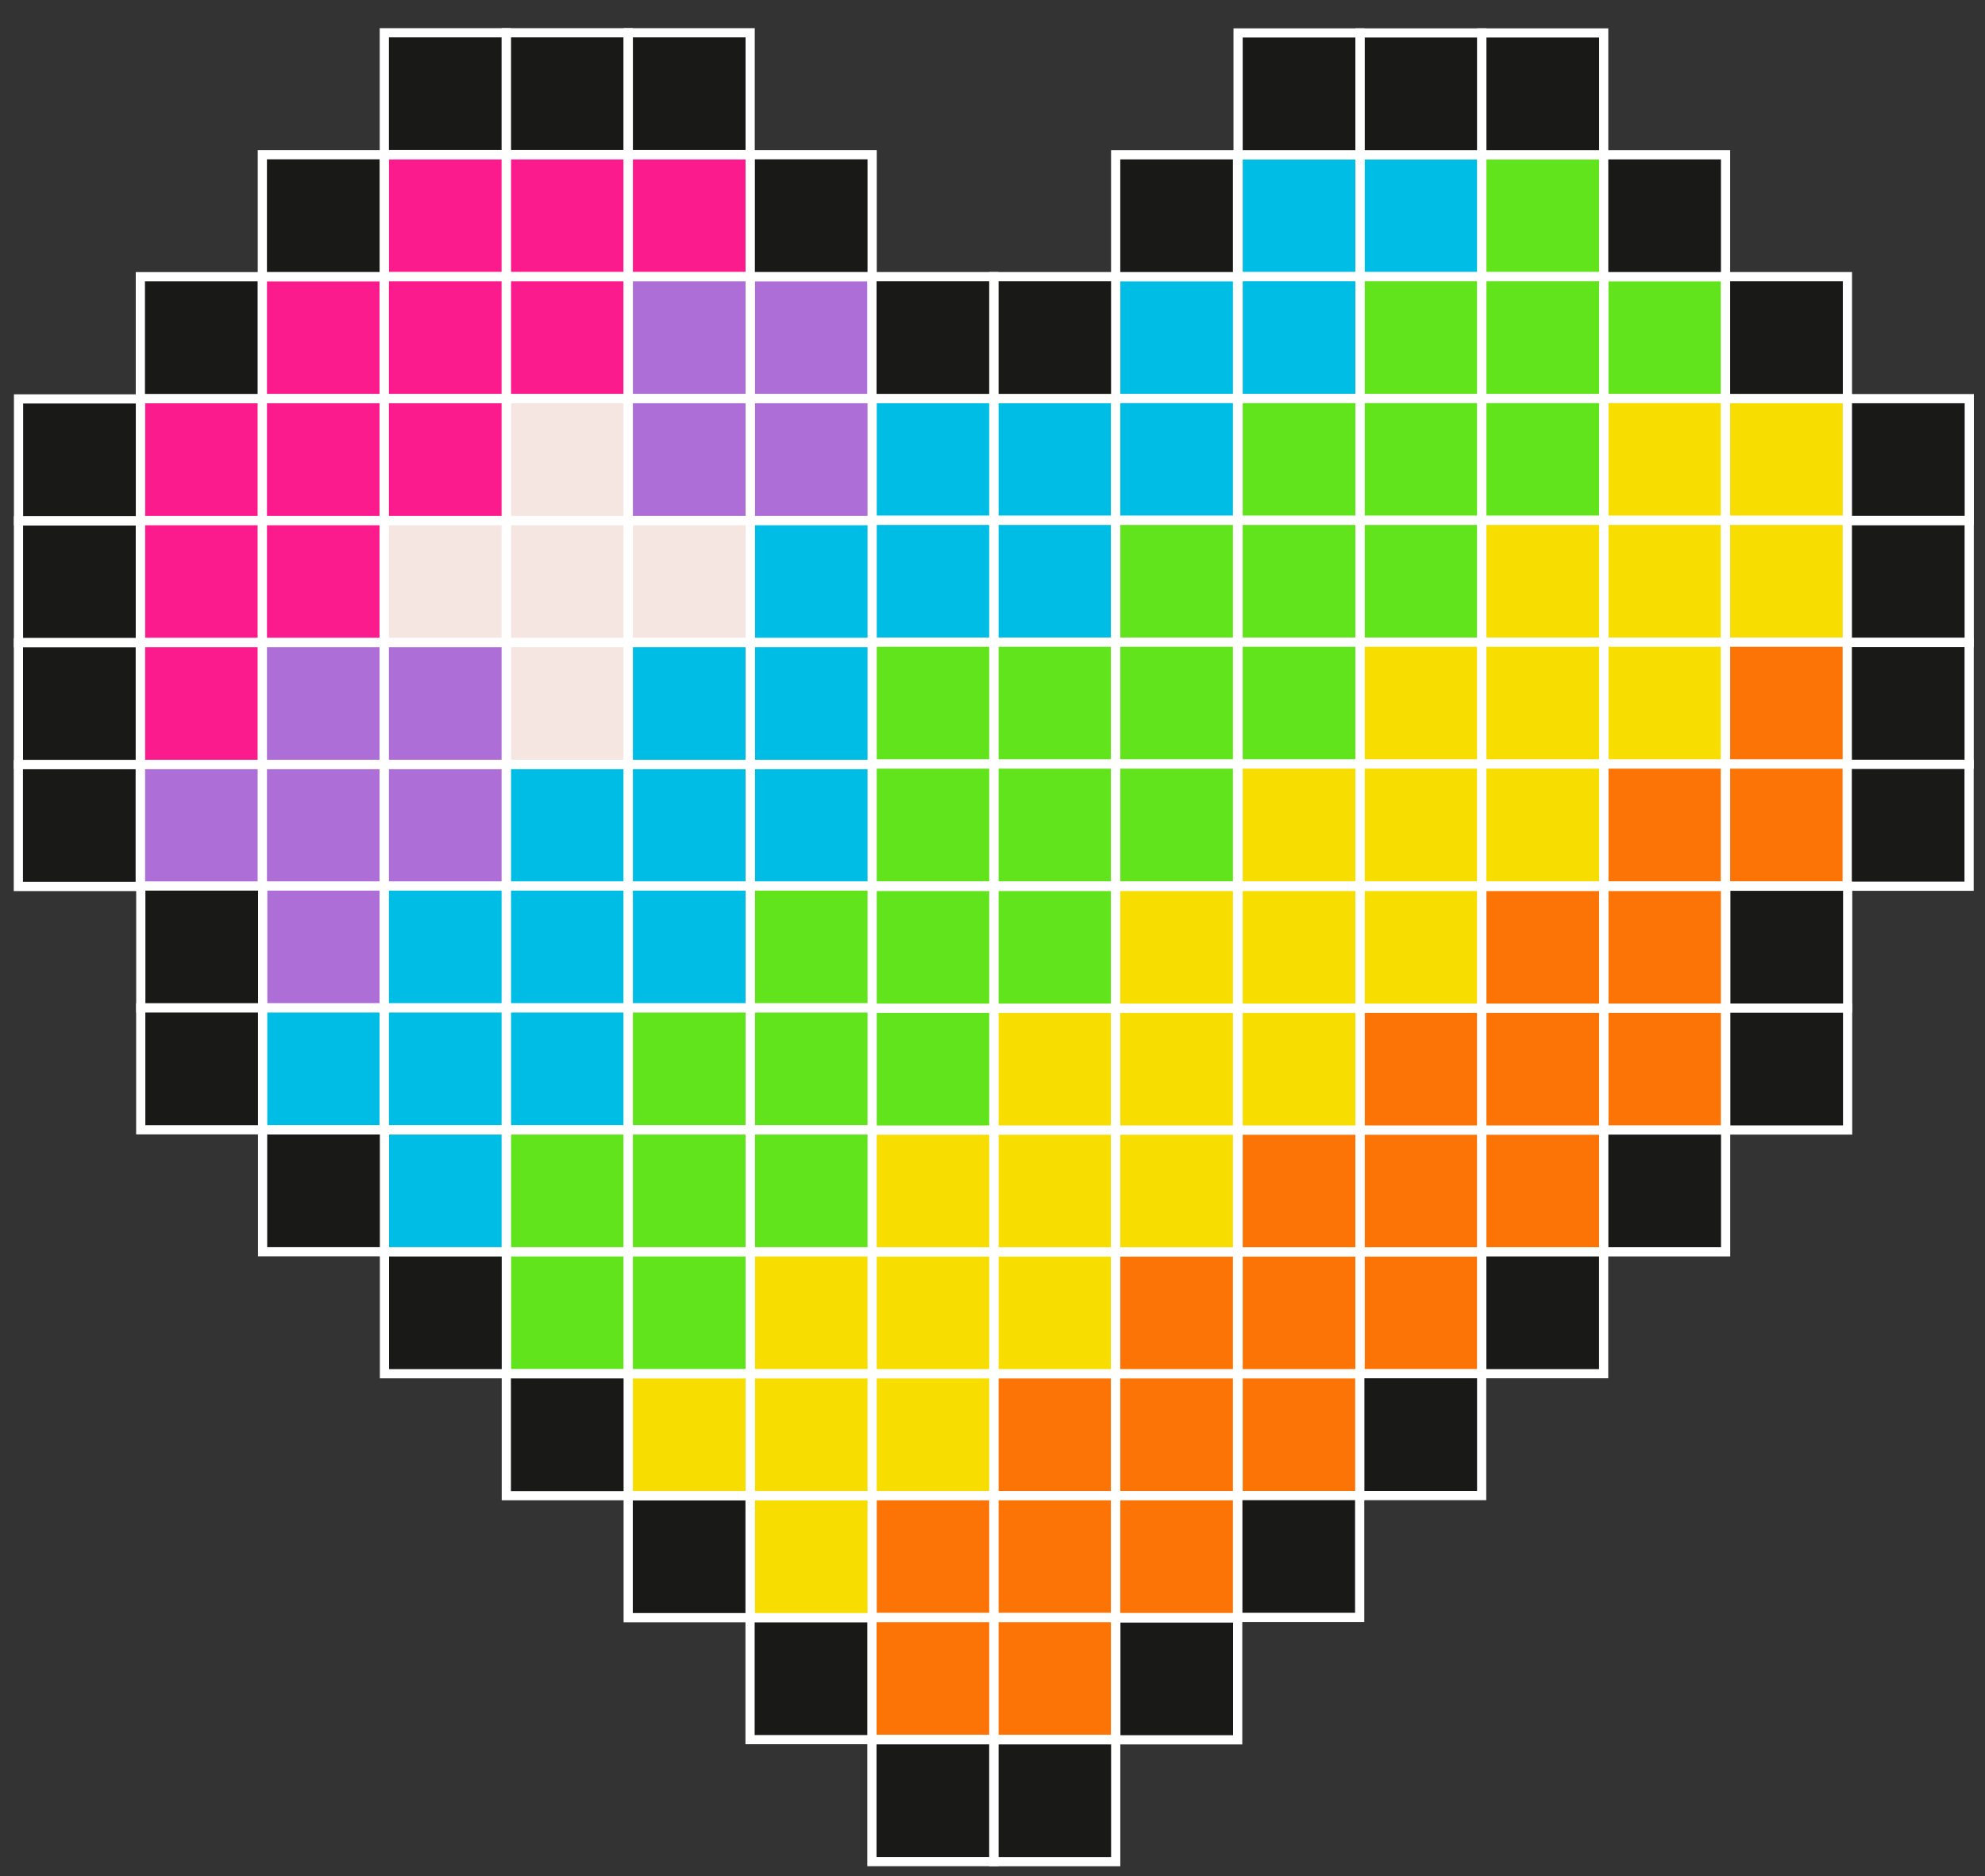 <?xml version="1.0" encoding="utf-8"?>
<svg id="master-artboard" viewBox="0 0 350.204 331.019" version="1.0" xmlns="http://www.w3.org/2000/svg" x="0px" y="0px" width="350.204px" height="331.019px" enable-background="new 0 0 1096 780"><rect x="0" y="0" width="350.204" height="331.019" fill="#333333" stroke="none"/><rect id="ee-background" x="0" y="0" width="350.204" height="331.019" style="fill: white; fill-opacity: 0; pointer-events: none;"/>
<path d="M 255.9 440.6 H 277.4 V 462.1 H 255.9 V 440.6 Z" fill="#00BDE5" stroke="#FFFFFF" stroke-width="1.623" stroke-miterlimit="10" transform="matrix(1, 0, 0, 1, -15.968, -413.288)"/><path d="M 277.4 440.6 H 298.9 V 462.1 H 277.4 V 440.6 Z" fill="#61E41C" stroke="#FFFFFF" stroke-width="1.623" stroke-miterlimit="10" transform="matrix(1, 0, 0, 1, -15.968, -413.288)"/><path d="M 298.9 462.1 H 320.4 V 483.6 H 298.9 V 462.1 Z" fill="#61E41C" stroke="#FFFFFF" stroke-width="1.623" stroke-miterlimit="10" transform="matrix(1, 0, 0, 1, -15.968, -413.288)"/><path d="M 234.4 440.6 H 255.9 V 462.1 H 234.4 V 440.6 Z" fill="#00BDE5" stroke="#FFFFFF" stroke-width="1.623" stroke-miterlimit="10" transform="matrix(1, 0, 0, 1, -15.968, -413.288)"/><path d="M 212.8 462.1 H 234.3 V 483.6 H 212.8 V 462.1 Z" fill="#00BDE5" stroke="#FFFFFF" stroke-width="1.623" stroke-miterlimit="10" transform="matrix(1, 0, 0, 1, -15.968, -413.288)"/><path d="M 191.3 483.6 H 212.8 V 505.1 H 191.3 V 483.6 Z" fill="#00BDE5" stroke="#FFFFFF" stroke-width="1.623" stroke-miterlimit="10" transform="matrix(1, 0, 0, 1, -15.968, -413.288)"/><path d="M 169.8 483.6 H 191.3 V 505.1 H 169.8 V 483.6 Z" fill="#00BDE5" stroke="#FFFFFF" stroke-width="1.623" stroke-miterlimit="10" transform="matrix(1, 0, 0, 1, -15.968, -413.288)"/><path d="M 105.3 440.6 H 126.8 V 462.1 H 105.3 V 440.6 Z" transform="matrix(-1, 1.346237149535412e-10, -1.346237149535412e-10, -1, 216.126, 489.402)" fill="#FB1B8D" stroke="#FFFFFF" stroke-width="1.623" stroke-miterlimit="10"/><path d="M 83.8 440.6 H 105.3 V 462.1 H 83.8 V 440.6 Z" transform="matrix(-1, 1.347085915037738e-10, -1.347085915037738e-10, -1, 173.104, 489.402)" fill="#FB1B8D" stroke="#FFFFFF" stroke-width="1.623" stroke-miterlimit="10"/><path d="M 62.3 462.1 H 83.8 V 483.6 H 62.3 V 462.1 Z" transform="matrix(-1, 1.347085915037738e-10, -1.347085915037738e-10, -1, 130.083, 532.423)" fill="#FB1B8D" stroke="#FFFFFF" stroke-width="1.623" stroke-miterlimit="10"/><path d="M 126.8 440.6 H 148.3 V 462.1 H 126.8 V 440.6 Z" transform="matrix(-1, 1.347085915037738e-10, -1.347085915037738e-10, -1, 259.147, 489.402)" fill="#FB1B8D" stroke="#FFFFFF" stroke-width="1.623" stroke-miterlimit="10"/><path d="M 148.3 462.1 H 169.8 V 483.6 H 148.3 V 462.1 Z" transform="matrix(-1, 1.348773037701534e-10, -1.348773037701534e-10, -1, 302.168, 532.423)" fill="#AD6ED7" stroke="#FFFFFF" stroke-width="1.623" stroke-miterlimit="10"/><path d="M 255.9 462.1 H 277.4 V 483.6 H 255.9 V 462.1 Z" fill="#61E41C" stroke="#FFFFFF" stroke-width="1.623" stroke-miterlimit="10" transform="matrix(1, 0, 0, 1, -15.968, -413.288)"/><path d="M 277.4 462.1 H 298.9 V 483.6 H 277.4 V 462.1 Z" fill="#61E41C" stroke="#FFFFFF" stroke-width="1.623" stroke-miterlimit="10" transform="matrix(1, 0, 0, 1, -15.968, -413.288)"/><path d="M 298.9 483.6 H 320.4 V 505.1 H 298.9 V 483.6 Z" fill="#F7DD00" stroke="#FFFFFF" stroke-width="1.623" stroke-miterlimit="10" transform="matrix(1, 0, 0, 1, -15.968, -413.288)"/><path d="M 234.4 462.1 H 255.9 V 483.6 H 234.4 V 462.1 Z" fill="#00BDE5" stroke="#FFFFFF" stroke-width="1.623" stroke-miterlimit="10" transform="matrix(1, 0, 0, 1, -15.968, -413.288)"/><path d="M 212.8 483.6 H 234.3 V 505.1 H 212.8 V 483.6 Z" fill="#00BDE5" stroke="#FFFFFF" stroke-width="1.623" stroke-miterlimit="10" transform="matrix(1, 0, 0, 1, -15.968, -413.288)"/><path d="M 191.3 505.1 H 212.8 V 526.6 H 191.3 V 505.1 Z" fill="#00BDE5" stroke="#FFFFFF" stroke-width="1.623" stroke-miterlimit="10" transform="matrix(1, 0, 0, 1, -15.968, -413.288)"/><path d="M 169.8 505.1 H 191.3 V 526.6 H 169.8 V 505.1 Z" fill="#00BDE5" stroke="#FFFFFF" stroke-width="1.623" stroke-miterlimit="10" transform="matrix(1, 0, 0, 1, -15.968, -413.288)"/><path d="M 105.3 462.1 H 126.8 V 483.6 H 105.3 V 462.1 Z" transform="matrix(-1, 1.346237149535412e-10, -1.346237149535412e-10, -1, 216.126, 532.423)" fill="#FB1B8D" stroke="#FFFFFF" stroke-width="1.623" stroke-miterlimit="10"/><path d="M 83.8 462.1 H 105.3 V 483.6 H 83.8 V 462.1 Z" transform="matrix(-1, 1.347085915037738e-10, -1.347085915037738e-10, -1, 173.104, 532.423)" fill="#FB1B8D" stroke="#FFFFFF" stroke-width="1.623" stroke-miterlimit="10"/><path d="M 62.3 483.6 H 83.8 V 505.1 H 62.3 V 483.6 Z" transform="matrix(-1, 1.347085915037738e-10, -1.347085915037738e-10, -1, 130.083, 575.444)" fill="#FB1B8D" stroke="#FFFFFF" stroke-width="1.623" stroke-miterlimit="10"/><path d="M 126.8 462.1 H 148.3 V 483.6 H 126.8 V 462.1 Z" transform="matrix(-1, 1.347085915037738e-10, -1.347085915037738e-10, -1, 259.147, 532.423)" fill="#AD6ED7" stroke="#FFFFFF" stroke-width="1.623" stroke-miterlimit="10"/><path d="M 148.3 483.6 H 169.8 V 505.1 H 148.3 V 483.6 Z" transform="matrix(-1, 1.346237149535412e-10, -1.346237149535412e-10, -1, 302.168, 575.444)" fill="#AD6ED7" stroke="#FFFFFF" stroke-width="1.623" stroke-miterlimit="10"/><path d="M 255.9 483.6 H 277.4 V 505.1 H 255.9 V 483.6 Z" fill="#61E41C" stroke="#FFFFFF" stroke-width="1.623" stroke-miterlimit="10" transform="matrix(1, 0, 0, 1, -15.968, -413.288)"/><path d="M 277.4 483.6 H 298.9 V 505.1 H 277.4 V 483.6 Z" fill="#61E41C" stroke="#FFFFFF" stroke-width="1.623" stroke-miterlimit="10" transform="matrix(1, 0, 0, 1, -15.968, -413.288)"/><path d="M 298.9 505.1 H 320.4 V 526.6 H 298.9 V 505.1 Z" fill="#F7DD00" stroke="#FFFFFF" stroke-width="1.623" stroke-miterlimit="10" transform="matrix(1, 0, 0, 1, -15.968, -413.288)"/><path d="M 234.4 483.6 H 255.9 V 505.1 H 234.4 V 483.6 Z" fill="#61E41C" stroke="#FFFFFF" stroke-width="1.623" stroke-miterlimit="10" transform="matrix(1, 0, 0, 1, -15.968, -413.288)"/><path d="M 212.8 505.1 H 234.3 V 526.6 H 212.8 V 505.1 Z" fill="#61E41C" stroke="#FFFFFF" stroke-width="1.623" stroke-miterlimit="10" transform="matrix(1, 0, 0, 1, -15.968, -413.288)"/><path d="M 191.3 526.6 H 212.8 V 548.1 H 191.3 V 526.6 Z" fill="#61E41C" stroke="#FFFFFF" stroke-width="1.623" stroke-miterlimit="10" transform="matrix(1, 0, 0, 1, -15.968, -413.288)"/><path d="M 169.8 526.6 H 191.3 V 548.1 H 169.8 V 526.6 Z" fill="#61E41C" stroke="#FFFFFF" stroke-width="1.623" stroke-miterlimit="10" transform="matrix(1, 0, 0, 1, -15.968, -413.288)"/><path d="M 105.3 483.6 H 126.8 V 505.1 H 105.3 V 483.6 Z" transform="matrix(-1, 1.346237149535412e-10, -1.346237149535412e-10, -1, 216.126, 575.444)" fill="#F5E6E1" stroke="#FFFFFF" stroke-width="1.623" stroke-miterlimit="10"/><path d="M 83.8 483.6 H 105.3 V 505.1 H 83.8 V 483.6 Z" transform="matrix(-1, 1.347085915037738e-10, -1.347085915037738e-10, -1, 173.104, 575.444)" fill="#FB1B8D" stroke="#FFFFFF" stroke-width="1.623" stroke-miterlimit="10"/><path d="M 62.3 505.1 H 83.8 V 526.6 H 62.3 V 505.1 Z" transform="matrix(-1, 1.347085915037738e-10, -1.347085915037738e-10, -1, 130.083, 618.465)" fill="#FB1B8D" stroke="#FFFFFF" stroke-width="1.623" stroke-miterlimit="10"/><path d="M 126.8 483.6 H 148.3 V 505.1 H 126.8 V 483.6 Z" transform="matrix(-1, 1.347085915037738e-10, -1.347085915037738e-10, -1, 259.147, 575.444)" fill="#AD6ED7" stroke="#FFFFFF" stroke-width="1.623" stroke-miterlimit="10"/><path d="M 148.3 505.1 H 169.8 V 526.6 H 148.3 V 505.1 Z" transform="matrix(-1, 1.348773037701534e-10, -1.348773037701534e-10, -1, 302.168, 618.465)" fill="#00BDE5" stroke="#FFFFFF" stroke-width="1.623" stroke-miterlimit="10"/><path d="M 255.9 505.1 H 277.4 V 526.6 H 255.9 V 505.1 Z" fill="#61E41C" stroke="#FFFFFF" stroke-width="1.623" stroke-miterlimit="10" transform="matrix(1, 0, 0, 1, -15.968, -413.288)"/><path d="M 277.4 505.1 H 298.9 V 526.6 H 277.4 V 505.1 Z" fill="#F7DD00" stroke="#FFFFFF" stroke-width="1.623" stroke-miterlimit="10" transform="matrix(1, 0, 0, 1, -15.968, -413.288)"/><path d="M 298.9 526.6 H 320.4 V 548.1 H 298.9 V 526.6 Z" fill="#F7DD00" stroke="#FFFFFF" stroke-width="1.623" stroke-miterlimit="10" transform="matrix(1, 0, 0, 1, -15.968, -413.288)"/><path d="M 234.4 505.1 H 255.9 V 526.6 H 234.4 V 505.1 Z" fill="#61E41C" stroke="#FFFFFF" stroke-width="1.623" stroke-miterlimit="10" transform="matrix(1, 0, 0, 1, -15.968, -413.288)"/><path d="M 212.8 526.6 H 234.3 V 548.1 H 212.8 V 526.6 Z" fill="#61E41C" stroke="#FFFFFF" stroke-width="1.623" stroke-miterlimit="10" transform="matrix(1, 0, 0, 1, -15.968, -413.288)"/><path d="M 191.3 548.1 H 212.8 V 569.6 H 191.3 V 548.1 Z" fill="#61E41C" stroke="#FFFFFF" stroke-width="1.623" stroke-miterlimit="10" transform="matrix(1, 0, 0, 1, -15.968, -413.288)"/><path d="M 169.8 548.1 H 191.3 V 569.6 H 169.8 V 548.1 Z" fill="#61E41C" stroke="#FFFFFF" stroke-width="1.623" stroke-miterlimit="10" transform="matrix(1, 0, 0, 1, -15.968, -413.288)"/><path d="M 105.3 505.1 H 126.8 V 526.6 H 105.3 V 505.1 Z" transform="matrix(-1, 1.348773037701534e-10, -1.348773037701534e-10, -1, 216.126, 618.465)" fill="#F5E6E1" stroke="#FFFFFF" stroke-width="1.623" stroke-miterlimit="10"/><path d="M 83.8 505.1 H 105.3 V 526.6 H 83.8 V 505.1 Z" transform="matrix(-1, 1.3445450308680051e-10, -1.3445450308680051e-10, -1, 173.104, 618.465)" fill="#F5E6E1" stroke="#FFFFFF" stroke-width="1.623" stroke-miterlimit="10"/><path d="M 62.3 526.6 H 83.8 V 548.1 H 62.3 V 526.6 Z" transform="matrix(-1, 1.346237149535412e-10, -1.346237149535412e-10, -1, 130.083, 661.486)" fill="#AD6ED7" stroke="#FFFFFF" stroke-width="1.623" stroke-miterlimit="10"/><path d="M 126.8 505.1 H 148.3 V 526.6 H 126.8 V 505.1 Z" transform="matrix(-1, 1.348773037701534e-10, -1.348773037701534e-10, -1, 259.147, 618.465)" fill="#F5E6E1" stroke="#FFFFFF" stroke-width="1.623" stroke-miterlimit="10"/><path d="M 148.3 526.6 H 169.8 V 548.1 H 148.3 V 526.6 Z" transform="matrix(-1, 1.346237149535412e-10, -1.346237149535412e-10, -1, 302.168, 661.486)" fill="#00BDE5" stroke="#FFFFFF" stroke-width="1.623" stroke-miterlimit="10"/><path d="M 255.9 526.6 H 277.4 V 548.1 H 255.9 V 526.6 Z" fill="#F7DD00" stroke="#FFFFFF" stroke-width="1.623" stroke-miterlimit="10" transform="matrix(1, 0, 0, 1, -15.968, -413.288)"/><path d="M 277.4 526.6 H 298.9 V 548.1 H 277.4 V 526.6 Z" fill="#F7DD00" stroke="#FFFFFF" stroke-width="1.623" stroke-miterlimit="10" transform="matrix(1, 0, 0, 1, -15.968, -413.288)"/><path d="M 298.9 548.1 H 320.4 V 569.6 H 298.9 V 548.1 Z" fill="#FC7406" stroke="#FFFFFF" stroke-width="1.623" stroke-miterlimit="10" transform="matrix(1, 0, 0, 1, -15.968, -413.288)"/><path d="M 320.4 483.6 H 341.9 V 505.1 H 320.4 V 483.6 Z" fill="#F7DD00" stroke="#FFFFFF" stroke-width="1.623" stroke-miterlimit="10" transform="matrix(1, 0, 0, 1, -15.968, -413.288)"/><path d="M 320.4 505.1 H 341.9 V 526.6 H 320.4 V 505.1 Z" fill="#F7DD00" stroke="#FFFFFF" stroke-width="1.623" stroke-miterlimit="10" transform="matrix(1, 0, 0, 1, -15.968, -413.288)"/><path d="M 320.4 526.6 H 341.9 V 548.1 H 320.4 V 526.6 Z" fill="#FC7406" stroke="#FFFFFF" stroke-width="1.623" stroke-miterlimit="10" transform="matrix(1, 0, 0, 1, -15.968, -413.288)"/><path d="M 320.4 548.1 H 341.9 V 569.6 H 320.4 V 548.1 Z" fill="#FC7406" stroke="#FFFFFF" stroke-width="1.623" stroke-miterlimit="10" transform="matrix(1, 0, 0, 1, -15.968, -413.288)"/><path d="M 234.4 526.6 H 255.9 V 548.1 H 234.4 V 526.6 Z" fill="#61E41C" stroke="#FFFFFF" stroke-width="1.623" stroke-miterlimit="10" transform="matrix(1, 0, 0, 1, -15.968, -413.288)"/><path d="M 212.8 548.1 H 234.3 V 569.6 H 212.8 V 548.1 Z" fill="#61E41C" stroke="#FFFFFF" stroke-width="1.623" stroke-miterlimit="10" transform="matrix(1, 0, 0, 1, -15.968, -413.288)"/><path d="M 191.3 569.7 H 212.8 V 591.2 H 191.3 V 569.7 Z" fill="#61E41C" stroke="#FFFFFF" stroke-width="1.623" stroke-miterlimit="10" transform="matrix(1, 0, 0, 1, -15.968, -413.288)"/><path d="M 169.8 569.7 H 191.3 V 591.2 H 169.8 V 569.7 Z" fill="#61E41C" stroke="#FFFFFF" stroke-width="1.623" stroke-miterlimit="10" transform="matrix(1, 0, 0, 1, -15.968, -413.288)"/><path d="M 105.3 526.6 H 126.8 V 548.1 H 105.3 V 526.6 Z" transform="matrix(-1, 1.347085915037738e-10, -1.347085915037738e-10, -1, 216.126, 661.486)" fill="#F5E6E1" stroke="#FFFFFF" stroke-width="1.623" stroke-miterlimit="10"/><path d="M 83.8 526.6 H 105.3 V 548.1 H 83.8 V 526.6 Z" transform="matrix(-1, 1.347085915037738e-10, -1.347085915037738e-10, -1, 173.104, 661.486)" fill="#AD6ED7" stroke="#FFFFFF" stroke-width="1.623" stroke-miterlimit="10"/><path d="M 62.3 548.1 H 83.8 V 569.6 H 62.3 V 548.1 Z" transform="matrix(-1, 1.347085915037738e-10, -1.347085915037738e-10, -1, 130.083, 704.507)" fill="#AD6ED7" stroke="#FFFFFF" stroke-width="1.623" stroke-miterlimit="10"/><path d="M 40.8 483.6 H 62.3 V 505.1 H 40.8 V 483.6 Z" transform="matrix(-1, 1.346237149535412e-10, -1.346237149535412e-10, -1, 87.062, 575.444)" fill="#FB1B8D" stroke="#FFFFFF" stroke-width="1.623" stroke-miterlimit="10"/><path d="M 40.8 505.1 H 62.3 V 526.6 H 40.8 V 505.1 Z" transform="matrix(-1, 1.347085915037738e-10, -1.347085915037738e-10, -1, 87.062, 618.465)" fill="#FB1B8D" stroke="#FFFFFF" stroke-width="1.623" stroke-miterlimit="10"/><path d="M 40.8 526.6 H 62.3 V 548.1 H 40.8 V 526.6 Z" transform="matrix(-1, 1.346237149535412e-10, -1.346237149535412e-10, -1, 87.062, 661.486)" fill="#FB1B8D" stroke="#FFFFFF" stroke-width="1.623" stroke-miterlimit="10"/><path d="M 40.8 548.1 H 62.3 V 569.6 H 40.8 V 548.1 Z" transform="matrix(-1, 1.347085915037738e-10, -1.347085915037738e-10, -1, 87.062, 704.507)" fill="#AD6ED7" stroke="#FFFFFF" stroke-width="1.623" stroke-miterlimit="10"/><path d="M 126.8 526.6 H 148.3 V 548.1 H 126.8 V 526.6 Z" transform="matrix(-1, 1.346237149535412e-10, -1.346237149535412e-10, -1, 259.147, 661.486)" fill="#00BDE5" stroke="#FFFFFF" stroke-width="1.623" stroke-miterlimit="10"/><path d="M 148.3 548.1 H 169.8 V 569.6 H 148.3 V 548.1 Z" transform="matrix(-1, 1.347085915037738e-10, -1.347085915037738e-10, -1, 302.168, 704.507)" fill="#00BDE5" stroke="#FFFFFF" stroke-width="1.623" stroke-miterlimit="10"/><path d="M 255.9 548.1 H 277.4 V 569.6 H 255.9 V 548.1 Z" fill="#F7DD00" stroke="#FFFFFF" stroke-width="1.623" stroke-miterlimit="10" transform="matrix(1, 0, 0, 1, -15.968, -413.288)"/><path d="M 277.4 548.1 H 298.9 V 569.6 H 277.4 V 548.1 Z" fill="#F7DD00" stroke="#FFFFFF" stroke-width="1.623" stroke-miterlimit="10" transform="matrix(1, 0, 0, 1, -15.968, -413.288)"/><path d="M 298.9 569.7 H 320.4 V 591.2 H 298.9 V 569.7 Z" fill="#FC7406" stroke="#FFFFFF" stroke-width="1.623" stroke-miterlimit="10" transform="matrix(1, 0, 0, 1, -15.968, -413.288)"/><path d="M 234.4 548.1 H 255.9 V 569.6 H 234.4 V 548.1 Z" fill="#F7DD00" stroke="#FFFFFF" stroke-width="1.623" stroke-miterlimit="10" transform="matrix(1, 0, 0, 1, -15.968, -413.288)"/><path d="M 212.8 569.7 H 234.3 V 591.2 H 212.8 V 569.7 Z" fill="#F7DD00" stroke="#FFFFFF" stroke-width="1.623" stroke-miterlimit="10" transform="matrix(1, 0, 0, 1, -15.968, -413.288)"/><path d="M 191.3 591.2 H 212.8 V 612.7 H 191.3 V 591.2 Z" fill="#F7DD00" stroke="#FFFFFF" stroke-width="1.623" stroke-miterlimit="10" transform="matrix(1, 0, 0, 1, -15.968, -413.288)"/><path d="M 169.8 591.2 H 191.3 V 612.7 H 169.8 V 591.2 Z" fill="#61E41C" stroke="#FFFFFF" stroke-width="1.623" stroke-miterlimit="10" transform="matrix(1, 0, 0, 1, -15.968, -413.288)"/><path d="M 105.3 548.1 H 126.8 V 569.6 H 105.3 V 548.1 Z" transform="matrix(-1, 1.347085915037738e-10, -1.347085915037738e-10, -1, 216.126, 704.507)" fill="#00BDE5" stroke="#FFFFFF" stroke-width="1.623" stroke-miterlimit="10"/><path d="M 83.8 548.1 H 105.3 V 569.6 H 83.8 V 548.1 Z" transform="matrix(-1, 1.347085915037738e-10, -1.347085915037738e-10, -1, 173.104, 704.507)" fill="#AD6ED7" stroke="#FFFFFF" stroke-width="1.623" stroke-miterlimit="10"/><path d="M 62.3 569.7 H 83.8 V 591.2 H 62.3 V 569.7 Z" transform="matrix(-1, 1.348773037701534e-10, -1.348773037701534e-10, -1, 130.083, 747.528)" fill="#AD6ED7" stroke="#FFFFFF" stroke-width="1.623" stroke-miterlimit="10"/><path d="M 126.8 548.1 H 148.3 V 569.6 H 126.8 V 548.1 Z" transform="matrix(-1, 1.347085915037738e-10, -1.347085915037738e-10, -1, 259.147, 704.507)" fill="#00BDE5" stroke="#FFFFFF" stroke-width="1.623" stroke-miterlimit="10"/><path d="M 148.3 569.7 H 169.8 V 591.2 H 148.3 V 569.7 Z" transform="matrix(-1, 1.346237149535412e-10, -1.346237149535412e-10, -1, 302.168, 747.528)" fill="#61E41C" stroke="#FFFFFF" stroke-width="1.623" stroke-miterlimit="10"/><path d="M 255.9 569.7 H 277.4 V 591.2 H 255.9 V 569.7 Z" fill="#F7DD00" stroke="#FFFFFF" stroke-width="1.623" stroke-miterlimit="10" transform="matrix(1, 0, 0, 1, -15.968, -413.288)"/><path d="M 277.4 569.7 H 298.9 V 591.2 H 277.4 V 569.7 Z" fill="#FC7406" stroke="#FFFFFF" stroke-width="1.623" stroke-miterlimit="10" transform="matrix(1, 0, 0, 1, -15.968, -413.288)"/><path d="M 298.9 591.2 H 320.4 V 612.7 H 298.9 V 591.2 Z" fill="#FC7406" stroke="#FFFFFF" stroke-width="1.623" stroke-miterlimit="10" transform="matrix(1, 0, 0, 1, -15.968, -413.288)"/><path d="M 234.4 569.7 H 255.9 V 591.2 H 234.4 V 569.7 Z" fill="#F7DD00" stroke="#FFFFFF" stroke-width="1.623" stroke-miterlimit="10" transform="matrix(1, 0, 0, 1, -15.968, -413.288)"/><path d="M 212.8 591.2 H 234.3 V 612.7 H 212.8 V 591.2 Z" fill="#F7DD00" stroke="#FFFFFF" stroke-width="1.623" stroke-miterlimit="10" transform="matrix(1, 0, 0, 1, -15.968, -413.288)"/><path d="M 191.3 612.7 H 212.8 V 634.2 H 191.3 V 612.7 Z" fill="#F7DD00" stroke="#FFFFFF" stroke-width="1.623" stroke-miterlimit="10" transform="matrix(1, 0, 0, 1, -15.968, -413.288)"/><path d="M 169.8 612.7 H 191.3 V 634.2 H 169.8 V 612.7 Z" fill="#F7DD00" stroke="#FFFFFF" stroke-width="1.623" stroke-miterlimit="10" transform="matrix(1, 0, 0, 1, -15.968, -413.288)"/><path d="M 105.3 569.7 H 126.8 V 591.2 H 105.3 V 569.7 Z" transform="matrix(-1, 1.346237149535412e-10, -1.346237149535412e-10, -1, 216.126, 747.528)" fill="#00BDE5" stroke="#FFFFFF" stroke-width="1.623" stroke-miterlimit="10"/><path d="M 83.8 569.7 H 105.3 V 591.2 H 83.8 V 569.7 Z" transform="matrix(-1, 1.348773037701534e-10, -1.348773037701534e-10, -1, 173.104, 747.528)" fill="#00BDE5" stroke="#FFFFFF" stroke-width="1.623" stroke-miterlimit="10"/><path d="M 62.3 591.2 H 83.8 V 612.7 H 62.3 V 591.2 Z" transform="matrix(-1, 1.346237149535412e-10, -1.346237149535412e-10, -1, 130.083, 790.549)" fill="#00BDE5" stroke="#FFFFFF" stroke-width="1.623" stroke-miterlimit="10"/><path d="M 126.8 569.7 H 148.3 V 591.2 H 126.8 V 569.7 Z" transform="matrix(-1, 1.346237149535412e-10, -1.346237149535412e-10, -1, 259.147, 747.528)" fill="#00BDE5" stroke="#FFFFFF" stroke-width="1.623" stroke-miterlimit="10"/><path d="M 148.3 591.2 H 169.8 V 612.7 H 148.3 V 591.2 Z" transform="matrix(-1, 1.347085915037738e-10, -1.347085915037738e-10, -1, 302.168, 790.549)" fill="#61E41C" stroke="#FFFFFF" stroke-width="1.623" stroke-miterlimit="10"/><path d="M 255.9 591.2 H 277.4 V 612.7 H 255.9 V 591.2 Z" fill="#FC7406" stroke="#FFFFFF" stroke-width="1.623" stroke-miterlimit="10" transform="matrix(1, 0, 0, 1, -15.968, -413.288)"/><path d="M 277.4 591.2 H 298.9 V 612.7 H 277.4 V 591.2 Z" fill="#FC7406" stroke="#FFFFFF" stroke-width="1.623" stroke-miterlimit="10" transform="matrix(1, 0, 0, 1, -15.968, -413.288)"/><path d="M 234.4 591.2 H 255.9 V 612.7 H 234.4 V 591.2 Z" fill="#F7DD00" stroke="#FFFFFF" stroke-width="1.623" stroke-miterlimit="10" transform="matrix(1, 0, 0, 1, -15.968, -413.288)"/><path d="M 212.8 612.7 H 234.3 V 634.2 H 212.8 V 612.7 Z" fill="#F7DD00" stroke="#FFFFFF" stroke-width="1.623" stroke-miterlimit="10" transform="matrix(1, 0, 0, 1, -15.968, -413.288)"/><path d="M 191.3 634.2 H 212.8 V 655.7 H 191.3 V 634.2 Z" fill="#F7DD00" stroke="#FFFFFF" stroke-width="1.623" stroke-miterlimit="10" transform="matrix(1, 0, 0, 1, -15.968, -413.288)"/><path d="M 169.8 634.2 H 191.3 V 655.7 H 169.8 V 634.2 Z" fill="#F7DD00" stroke="#FFFFFF" stroke-width="1.623" stroke-miterlimit="10" transform="matrix(1, 0, 0, 1, -15.968, -413.288)"/><path d="M 105.3 591.2 H 126.8 V 612.7 H 105.3 V 591.2 Z" transform="matrix(-1, 1.347085915037738e-10, -1.347085915037738e-10, -1, 216.126, 790.549)" fill="#00BDE5" stroke="#FFFFFF" stroke-width="1.623" stroke-miterlimit="10"/><path d="M 83.8 591.2 H 105.3 V 612.7 H 83.8 V 591.2 Z" transform="matrix(-1, 1.346237149535412e-10, -1.346237149535412e-10, -1, 173.104, 790.549)" fill="#00BDE5" stroke="#FFFFFF" stroke-width="1.623" stroke-miterlimit="10"/><path d="M 126.8 591.2 H 148.3 V 612.7 H 126.8 V 591.2 Z" transform="matrix(-1, 1.347085915037738e-10, -1.347085915037738e-10, -1, 259.147, 790.549)" fill="#61E41C" stroke="#FFFFFF" stroke-width="1.623" stroke-miterlimit="10"/><path d="M 148.3 612.7 H 169.8 V 634.2 H 148.3 V 612.7 Z" transform="matrix(-1, 1.347085915037738e-10, -1.347085915037738e-10, -1, 302.168, 833.57)" fill="#61E41C" stroke="#FFFFFF" stroke-width="1.623" stroke-miterlimit="10"/><path d="M 255.9 612.7 H 277.4 V 634.2 H 255.9 V 612.7 Z" fill="#FC7406" stroke="#FFFFFF" stroke-width="1.623" stroke-miterlimit="10" transform="matrix(1, 0, 0, 1, -15.968, -413.288)"/><path d="M 277.4 612.7 H 298.9 V 634.2 H 277.4 V 612.7 Z" fill="#FC7406" stroke="#FFFFFF" stroke-width="1.623" stroke-miterlimit="10" transform="matrix(1, 0, 0, 1, -15.968, -413.288)"/><path d="M 234.4 612.7 H 255.9 V 634.2 H 234.4 V 612.7 Z" fill="#FC7406" stroke="#FFFFFF" stroke-width="1.623" stroke-miterlimit="10" transform="matrix(1, 0, 0, 1, -15.968, -413.288)"/><path d="M 212.8 634.2 H 234.3 V 655.7 H 212.8 V 634.2 Z" fill="#FC7406" stroke="#FFFFFF" stroke-width="1.623" stroke-miterlimit="10" transform="matrix(1, 0, 0, 1, -15.968, -413.288)"/><path d="M 191.3 655.7 H 212.8 V 677.2 H 191.3 V 655.7 Z" fill="#FC7406" stroke="#FFFFFF" stroke-width="1.623" stroke-miterlimit="10" transform="matrix(1, 0, 0, 1, -15.968, -413.288)"/><path d="M 169.8 655.7 H 191.3 V 677.2 H 169.8 V 655.7 Z" fill="#F7DD00" stroke="#FFFFFF" stroke-width="1.623" stroke-miterlimit="10" transform="matrix(1, 0, 0, 1, -15.968, -413.288)"/><path d="M 105.3 612.7 H 126.8 V 634.2 H 105.3 V 612.7 Z" transform="matrix(-1, 1.347085915037738e-10, -1.347085915037738e-10, -1, 216.126, 833.57)" fill="#61E41C" stroke="#FFFFFF" stroke-width="1.623" stroke-miterlimit="10"/><path d="M 83.8 612.7 H 105.3 V 634.2 H 83.8 V 612.7 Z" transform="matrix(-1, 1.347085915037738e-10, -1.347085915037738e-10, -1, 173.104, 833.57)" fill="#00BDE5" stroke="#FFFFFF" stroke-width="1.623" stroke-miterlimit="10"/><path d="M 126.8 612.7 H 148.3 V 634.2 H 126.8 V 612.7 Z" transform="matrix(-1, 1.346237149535412e-10, -1.346237149535412e-10, -1, 259.147, 833.57)" fill="#61E41C" stroke="#FFFFFF" stroke-width="1.623" stroke-miterlimit="10"/><path d="M 148.3 634.2 H 169.8 V 655.7 H 148.3 V 634.2 Z" transform="matrix(-1, 1.348773037701534e-10, -1.348773037701534e-10, -1, 302.168, 876.591)" fill="#F7DD00" stroke="#FFFFFF" stroke-width="1.623" stroke-miterlimit="10"/><path d="M 255.9 634.2 H 277.4 V 655.7 H 255.9 V 634.2 Z" fill="#FC7406" stroke="#FFFFFF" stroke-width="1.623" stroke-miterlimit="10" transform="matrix(1, 0, 0, 1, -15.968, -413.288)"/><path d="M 234.4 634.2 H 255.9 V 655.7 H 234.4 V 634.2 Z" fill="#FC7406" stroke="#FFFFFF" stroke-width="1.623" stroke-miterlimit="10" transform="matrix(1, 0, 0, 1, -15.968, -413.288)"/><path d="M 212.8 655.7 H 234.3 V 677.2 H 212.8 V 655.7 Z" fill="#FC7406" stroke="#FFFFFF" stroke-width="1.623" stroke-miterlimit="10" transform="matrix(1, 0, 0, 1, -15.968, -413.288)"/><path d="M 191.3 677.2 H 212.8 V 698.7 H 191.3 V 677.2 Z" fill="#FC7406" stroke="#FFFFFF" stroke-width="1.623" stroke-miterlimit="10" transform="matrix(1, 0, 0, 1, -15.968, -413.288)"/><path d="M 169.8 677.2 H 191.3 V 698.7 H 169.8 V 677.2 Z" fill="#FC7406" stroke="#FFFFFF" stroke-width="1.623" stroke-miterlimit="10" transform="matrix(1, 0, 0, 1, -15.968, -413.288)"/><path d="M 105.3 634.2 H 126.8 V 655.7 H 105.3 V 634.2 Z" transform="matrix(-1, 1.346237149535412e-10, -1.346237149535412e-10, -1, 216.126, 876.591)" fill="#61E41C" stroke="#FFFFFF" stroke-width="1.623" stroke-miterlimit="10"/><path d="M 126.8 634.2 H 148.3 V 655.7 H 126.8 V 634.2 Z" transform="matrix(-1, 1.347085915037738e-10, -1.347085915037738e-10, -1, 259.147, 876.591)" fill="#61E41C" stroke="#FFFFFF" stroke-width="1.623" stroke-miterlimit="10"/><path d="M 148.3 655.7 H 169.8 V 677.2 H 148.3 V 655.7 Z" transform="matrix(-1, 1.347085915037738e-10, -1.347085915037738e-10, -1, 302.168, 919.613)" fill="#F7DD00" stroke="#FFFFFF" stroke-width="1.623" stroke-miterlimit="10"/><path d="M 234.4 655.7 H 255.9 V 677.2 H 234.4 V 655.7 Z" fill="#FC7406" stroke="#FFFFFF" stroke-width="1.623" stroke-miterlimit="10" transform="matrix(1, 0, 0, 1, -15.968, -413.288)"/><path d="M 212.8 677.2 H 234.3 V 698.7 H 212.8 V 677.2 Z" fill="#FC7406" stroke="#FFFFFF" stroke-width="1.623" stroke-miterlimit="10" transform="matrix(1, 0, 0, 1, -15.968, -413.288)"/><path d="M 191.3 698.7 H 212.8 V 720.2 H 191.3 V 698.7 Z" fill="#FC7406" stroke="#FFFFFF" stroke-width="1.623" stroke-miterlimit="10" transform="matrix(1, 0, 0, 1, -15.968, -413.288)"/><path d="M 169.8 698.7 H 191.3 V 720.2 H 169.8 V 698.7 Z" fill="#FC7406" stroke="#FFFFFF" stroke-width="1.623" stroke-miterlimit="10" transform="matrix(1, 0, 0, 1, -15.968, -413.288)"/><path d="M 126.8 655.7 H 148.3 V 677.2 H 126.8 V 655.7 Z" transform="matrix(-1, 1.347085915037738e-10, -1.347085915037738e-10, -1, 259.147, 919.613)" fill="#F7DD00" stroke="#FFFFFF" stroke-width="1.623" stroke-miterlimit="10"/><path d="M 148.3 677.2 H 169.8 V 698.7 H 148.3 V 677.2 Z" transform="matrix(-1, 1.346237149535412e-10, -1.346237149535412e-10, -1, 302.168, 962.634)" fill="#F7DD00" stroke="#FFFFFF" stroke-width="1.623" stroke-miterlimit="10"/><path d="M 255.9 419.1 H 277.4 V 440.6 H 255.9 V 419.1 Z" fill="#191918" stroke="#FFFFFF" stroke-width="1.623" stroke-miterlimit="10" transform="matrix(1, 0, 0, 1, -15.968, -413.288)"/><path d="M 277.4 419.1 H 298.9 V 440.6 H 277.4 V 419.1 Z" fill="#191918" stroke="#FFFFFF" stroke-width="1.623" stroke-miterlimit="10" transform="matrix(1, 0, 0, 1, -15.968, -413.288)"/><path d="M 298.9 440.6 H 320.4 V 462.1 H 298.9 V 440.6 Z" fill="#191918" stroke="#FFFFFF" stroke-width="1.623" stroke-miterlimit="10" transform="matrix(1, 0, 0, 1, -15.968, -413.288)"/><path d="M 320.4 462.1 H 341.9 V 483.6 H 320.4 V 462.1 Z" fill="#191918" stroke="#FFFFFF" stroke-width="1.623" stroke-miterlimit="10" transform="matrix(1, 0, 0, 1, -15.968, -413.288)"/><path d="M 234.4 419.1 H 255.9 V 440.6 H 234.4 V 419.1 Z" fill="#191918" stroke="#FFFFFF" stroke-width="1.623" stroke-miterlimit="10" transform="matrix(1, 0, 0, 1, -15.968, -413.288)"/><path d="M 212.8 440.6 H 234.3 V 462.1 H 212.8 V 440.6 Z" fill="#191918" stroke="#FFFFFF" stroke-width="1.623" stroke-miterlimit="10" transform="matrix(1, 0, 0, 1, -15.968, -413.288)"/><path d="M 191.3 462.1 H 212.8 V 483.6 H 191.3 V 462.1 Z" fill="#191918" stroke="#FFFFFF" stroke-width="1.623" stroke-miterlimit="10" transform="matrix(1, 0, 0, 1, -15.968, -413.288)"/><path d="M 169.8 462.1 H 191.3 V 483.6 H 169.8 V 462.1 Z" fill="#191918" stroke="#FFFFFF" stroke-width="1.623" stroke-miterlimit="10" transform="matrix(1, 0, 0, 1, -15.968, -413.288)"/><path d="M 341.9 505.1 H 363.4 V 526.6 H 341.9 V 505.1 Z" transform="matrix(-4.486004970272184e-11, -1, 1, -4.486004970272184e-11, -179.182, 455.251)" fill="#191918" stroke="#FFFFFF" stroke-width="1.623" stroke-miterlimit="10"/><path d="M 341.9 483.6 H 363.4 V 505.1 H 341.9 V 483.6 Z" transform="matrix(-4.486004970272184e-11, -1, 1, -4.486004970272184e-11, -157.671, 433.741)" fill="#191918" stroke="#FFFFFF" stroke-width="1.623" stroke-miterlimit="10"/><path d="M 341.9 526.6 H 363.4 V 548.1 H 341.9 V 526.6 Z" transform="matrix(-4.486004970272184e-11, -1, 1, -4.486004970272184e-11, -200.692, 476.762)" fill="#191918" stroke="#FFFFFF" stroke-width="1.623" stroke-miterlimit="10"/><path d="M 341.9 548.1 H 363.4 V 569.6 H 341.9 V 548.1 Z" transform="matrix(-4.49026926752083e-11, -1, 1, -4.49026926752083e-11, -222.203, 498.272)" fill="#191918" stroke="#FFFFFF" stroke-width="1.623" stroke-miterlimit="10"/><path d="M 320.4 569.7 H 341.9 V 591.2 H 320.4 V 569.7 Z" transform="matrix(-4.4987059216738956e-11, -1, 1, -4.4987059216738956e-11, -265.224, 498.272)" fill="#191918" stroke="#FFFFFF" stroke-width="1.623" stroke-miterlimit="10"/><path d="M 320.4 591.2 H 341.9 V 612.7 H 320.4 V 591.2 Z" transform="matrix(-4.486004970272184e-11, -1, 1, -4.486004970272184e-11, -286.734, 519.783)" fill="#191918" stroke="#FFFFFF" stroke-width="1.623" stroke-miterlimit="10"/><path d="M 298.9 612.7 H 320.4 V 634.2 H 298.9 V 612.7 Z" transform="matrix(-4.49026926752083e-11, -1, 1, -4.49026926752083e-11, -329.755, 519.783)" fill="#191918" stroke="#FFFFFF" stroke-width="1.623" stroke-miterlimit="10"/><path d="M 277.4 634.2 H 298.9 V 655.7 H 277.4 V 634.2 Z" transform="matrix(-4.4945321769906954e-11, -1, 1, -4.4945321769906954e-11, -372.777, 519.783)" fill="#191918" stroke="#FFFFFF" stroke-width="1.623" stroke-miterlimit="10"/><path d="M 255.9 655.7 H 277.4 V 677.2 H 255.9 V 655.7 Z" transform="matrix(-4.49026926752083e-11, -1, 1, -4.49026926752083e-11, -415.798, 519.783)" fill="#191918" stroke="#FFFFFF" stroke-width="1.623" stroke-miterlimit="10"/><path d="M 234.4 677.2 H 255.9 V 698.7 H 234.4 V 677.2 Z" transform="matrix(-4.49026926752083e-11, -1, 1, -4.49026926752083e-11, -458.819, 519.783)" fill="#191918" stroke="#FFFFFF" stroke-width="1.623" stroke-miterlimit="10"/><path d="M 212.8 698.7 H 234.3 V 720.2 H 212.8 V 698.7 Z" transform="matrix(-4.4945321769906954e-11, -1, 1, -4.4945321769906954e-11, -501.84, 519.783)" fill="#191918" stroke="#FFFFFF" stroke-width="1.623" stroke-miterlimit="10"/><path d="M 191.3 720.2 H 212.8 V 741.7 H 191.3 V 720.2 Z" transform="matrix(-4.49026926752083e-11, -1, 1, -4.49026926752083e-11, -544.861, 519.783)" fill="#191918" stroke="#FFFFFF" stroke-width="1.623" stroke-miterlimit="10"/><path d="M 169.8 720.2 H 191.3 V 741.7 H 169.8 V 720.2 Z" transform="matrix(-4.49026926752083e-11, -1, 1, -4.49026926752083e-11, -566.371, 498.272)" fill="#191918" stroke="#FFFFFF" stroke-width="1.623" stroke-miterlimit="10"/><path d="M 105.3 419.1 H 126.8 V 440.6 H 105.3 V 419.1 Z" transform="matrix(-1, 1.347085915037738e-10, -1.347085915037738e-10, -1, 216.126, 446.381)" fill="#191918" stroke="#FFFFFF" stroke-width="1.623" stroke-miterlimit="10"/><path d="M 83.8 419.1 H 105.3 V 440.6 H 83.8 V 419.1 Z" transform="matrix(-1, 1.3479289906470626e-10, -1.3479289906470626e-10, -1, 173.104, 446.381)" fill="#191918" stroke="#FFFFFF" stroke-width="1.623" stroke-miterlimit="10"/><path d="M 62.3 440.6 H 83.8 V 462.1 H 62.3 V 440.6 Z" transform="matrix(-1, 1.3453940739260872e-10, -1.3453940739260872e-10, -1, 130.083, 489.402)" fill="#191918" stroke="#FFFFFF" stroke-width="1.623" stroke-miterlimit="10"/><path d="M 40.8 462.1 H 62.3 V 483.6 H 40.8 V 462.1 Z" transform="matrix(-1, 1.346237149535412e-10, -1.346237149535412e-10, -1, 87.062, 532.423)" fill="#191918" stroke="#FFFFFF" stroke-width="1.623" stroke-miterlimit="10"/><path d="M 126.8 419.1 H 148.3 V 440.6 H 126.8 V 419.1 Z" transform="matrix(-1, 1.346237149535412e-10, -1.346237149535412e-10, -1, 259.147, 446.381)" fill="#191918" stroke="#FFFFFF" stroke-width="1.623" stroke-miterlimit="10"/><path d="M 148.3 440.6 H 169.8 V 462.1 H 148.3 V 440.6 Z" transform="matrix(-1, 1.3479289906470626e-10, -1.3479289906470626e-10, -1, 302.168, 489.402)" fill="#191918" stroke="#FFFFFF" stroke-width="1.623" stroke-miterlimit="10"/><path d="M 19.2 505.1 H 40.7 V 526.6 H 19.2 V 505.1 Z" transform="matrix(-8.980543392267393e-11, -1, 1, -8.980543392267393e-11, -501.84, 132.593)" fill="#191918" stroke="#FFFFFF" stroke-width="1.623" stroke-miterlimit="10"/><path d="M 19.2 483.6 H 40.7 V 505.1 H 19.2 V 483.6 Z" transform="matrix(-8.976280135852832e-11, -1, 1, -8.976280135852832e-11, -480.329, 111.083)" fill="#191918" stroke="#FFFFFF" stroke-width="1.623" stroke-miterlimit="10"/><path d="M 19.2 526.6 H 40.7 V 548.1 H 19.2 V 526.6 Z" transform="matrix(-8.976280135852832e-11, -1, 1, -8.976280135852832e-11, -523.35, 154.104)" fill="#191918" stroke="#FFFFFF" stroke-width="1.623" stroke-miterlimit="10"/><path d="M 19.2 548.1 H 40.7 V 569.6 H 19.2 V 548.1 Z" transform="matrix(-8.980543392267393e-11, -1, 1, -8.980543392267393e-11, -544.861, 175.614)" fill="#191918" stroke="#FFFFFF" stroke-width="1.623" stroke-miterlimit="10"/><path d="M 40.8 569.7 H 62.3 V 591.2 H 40.8 V 569.7 Z" transform="matrix(-8.984806648681953e-11, -1, 1, -8.984806648681953e-11, -544.861, 218.636)" fill="#191918" stroke="#FFFFFF" stroke-width="1.623" stroke-miterlimit="10"/><path d="M 40.8 591.2 H 62.3 V 612.7 H 40.8 V 591.2 Z" transform="matrix(-8.976280135852832e-11, -1, 1, -8.976280135852832e-11, -566.371, 240.146)" fill="#191918" stroke="#FFFFFF" stroke-width="1.623" stroke-miterlimit="10"/><path d="M 62.3 612.7 H 83.8 V 634.2 H 62.3 V 612.7 Z" transform="matrix(-8.976280135852832e-11, -1, 1, -8.976280135852832e-11, -566.371, 283.167)" fill="#191918" stroke="#FFFFFF" stroke-width="1.623" stroke-miterlimit="10"/><path d="M 83.8 634.2 H 105.3 V 655.7 H 83.8 V 634.2 Z" transform="matrix(-8.976280135852832e-11, -1, 1, -8.976280135852832e-11, -566.371, 326.188)" fill="#191918" stroke="#FFFFFF" stroke-width="1.623" stroke-miterlimit="10"/><path d="M 105.3 655.7 H 126.8 V 677.2 H 105.3 V 655.7 Z" transform="matrix(-8.976280135852832e-11, -1, 1, -8.976280135852832e-11, -566.371, 369.209)" fill="#191918" stroke="#FFFFFF" stroke-width="1.623" stroke-miterlimit="10"/><path d="M 126.8 677.2 H 148.3 V 698.7 H 126.8 V 677.2 Z" transform="matrix(-8.980543392267393e-11, -1, 1, -8.980543392267393e-11, -566.371, 412.23)" fill="#191918" stroke="#FFFFFF" stroke-width="1.623" stroke-miterlimit="10"/><path d="M 148.3 698.7 H 169.8 V 720.2 H 148.3 V 698.7 Z" transform="matrix(-8.980543392267393e-11, -1, 1, -8.980543392267393e-11, -566.371, 455.251)" fill="#191918" stroke="#FFFFFF" stroke-width="1.623" stroke-miterlimit="10"/>

</svg>
